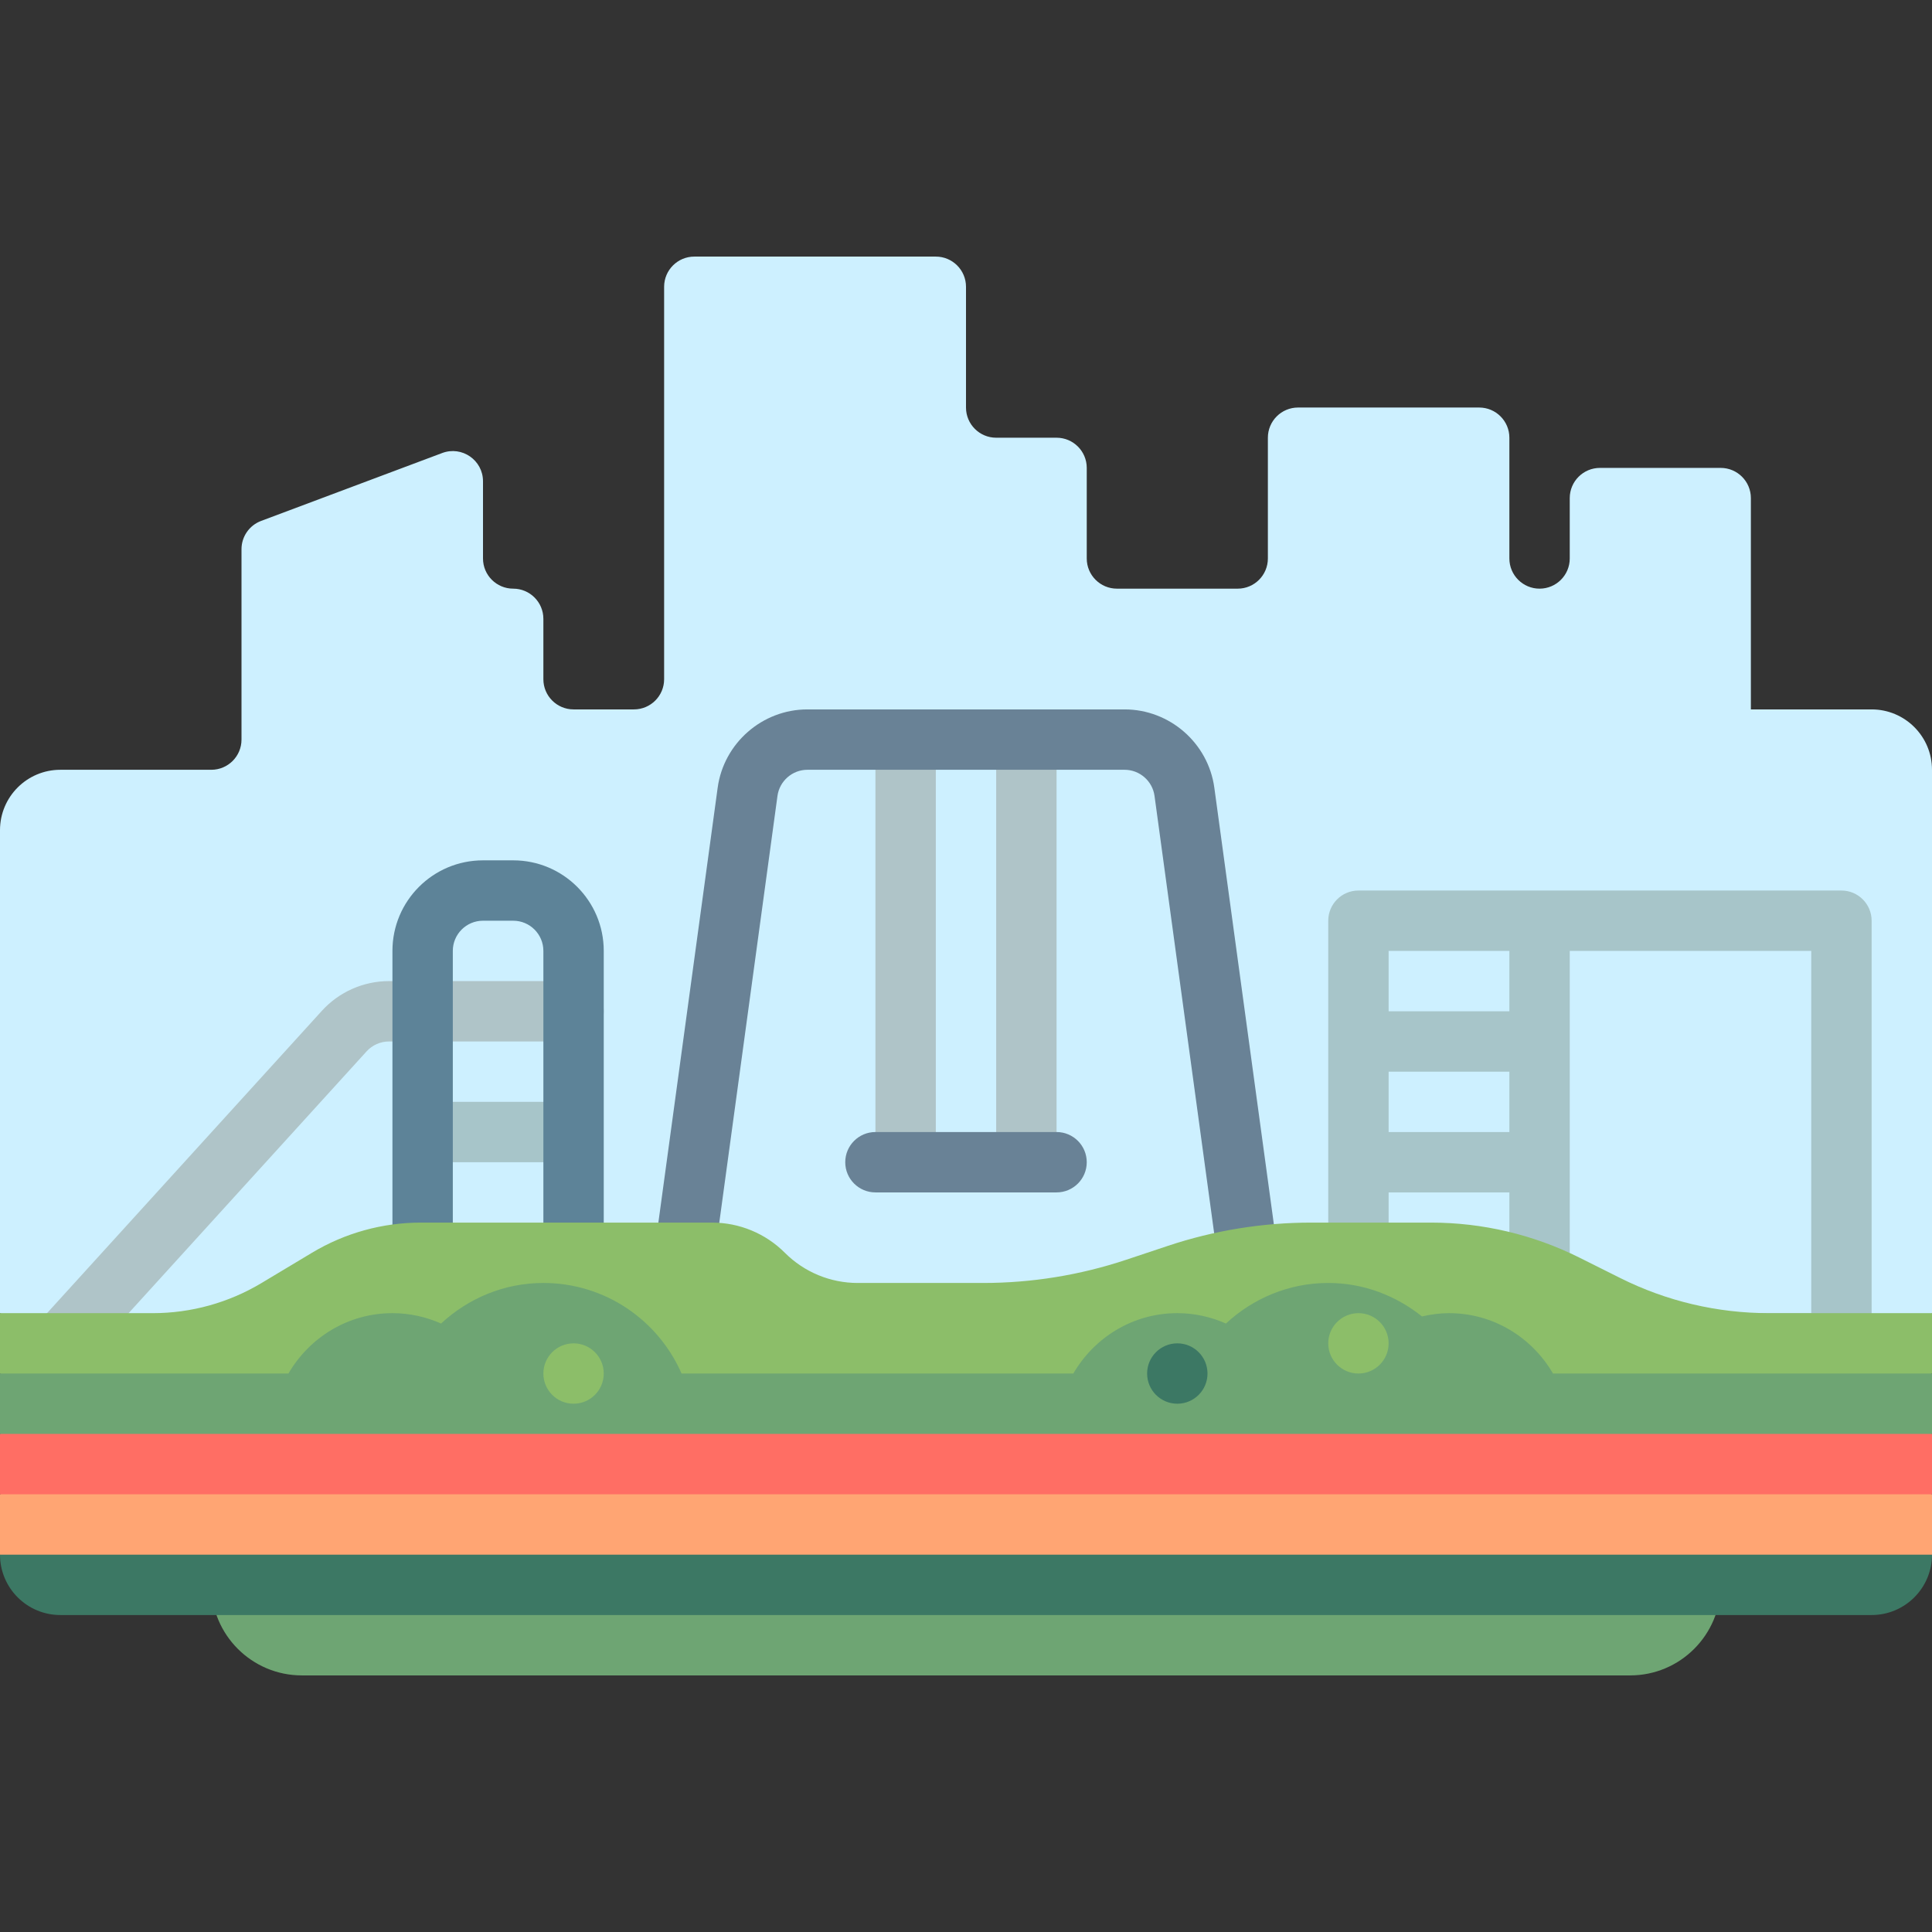 <svg id="Capa_1" enable-background="new 0 0 512 512" height="512" viewBox="0 0 512 512" width="512" xmlns="http://www.w3.org/2000/svg"><rect x="0" y="0" width="512" height="512" fill="#333333" stroke="none"/><path d="m464 188v-56c0-4.418-3.582-8-8-8h-32c-4.418 0-8 3.582-8 8v16c0 4.418-3.582 8-8 8-4.418 0-8-3.582-8-8v-32c0-4.418-3.582-8-8-8h-48c-4.418 0-8 3.582-8 8v32c0 4.418-3.582 8-8 8h-32c-4.418 0-8-3.582-8-8v-24c0-4.418-3.582-8-8-8h-16c-4.418 0-8-3.582-8-8v-32c0-4.418-3.582-8-8-8h-64c-4.418 0-8 3.582-8 8v104c0 4.418-3.582 8-8 8h-16c-4.418 0-8-3.582-8-8v-16c0-4.418-3.582-8-8-8-4.418 0-8-3.582-8-8v-20.456c0-5.586-5.579-9.452-10.809-7.491l-48 18c-3.122 1.171-5.191 4.156-5.191 7.491v50.456c0 4.418-3.582 8-8 8h-40c-8.837 0-16 7.163-16 16v128l32.333 16h466.667l13-16v-144c0-8.837-7.163-16-16-16z" fill="#cdf0ff"/><path d="m488 236h-128c-4.418 0-8 3.582-8 8v112c0 4.418 3.582 8 8 8h128c4.418 0 8-3.582 8-8v-112c0-4.418-3.582-8-8-8zm-88 64h-32v-16h32zm0-48v16h-32v-16zm-32 96v-32h32v32zm112 0h-64v-96h64z" fill="#a7c5c9"/><path d="m112 292h40v16h-40z" fill="#a7c5c9"/><path d="m15.996 364c-1.918 0-3.844-.688-5.379-2.08-3.27-2.973-3.508-8.031-.535-11.301l75.238-82.764c4.539-4.992 11.012-7.855 17.758-7.855h48.922c4.418 0 8 3.582 8 8s-3.582 8-8 8h-48.922c-2.25 0-4.406.955-5.922 2.617l-75.238 82.764c-1.578 1.736-3.746 2.619-5.922 2.619z" fill="#afc4c8"/><path d="m104 252v80h16v-80c0-4.418 3.582-8 8-8h8c4.418 0 8 3.582 8 8v80h16v-80c0-13.255-10.745-24-24-24h-8c-13.255 0-24 10.745-24 24z" fill="#5d8398"/><path d="m232 196h16v112h-16z" fill="#afc4c8"/><path d="m264 196h16v112h-16z" fill="#afc4c8"/><path d="m336 380h-160c-2.309 0-4.508-.998-6.027-2.738-1.52-1.742-2.211-4.053-1.898-6.342l22.113-162.162c1.613-11.834 11.835-20.758 23.777-20.758h84.07c11.941 0 22.164 8.924 23.777 20.756l22.113 162.164c.313 2.289-.379 4.6-1.898 6.342-1.519 1.74-3.719 2.738-6.027 2.738zm-150.836-16h141.672l-20.875-153.082c-.539-3.943-3.945-6.918-7.926-6.918h-84.07c-3.98 0-7.387 2.975-7.926 6.92z" fill="#698296"/><path d="m0 364v-16h40.489c10.15 0 20.108-2.758 28.812-7.98l13.399-8.039c8.703-5.222 18.662-7.98 28.812-7.98h77.188c7.235 0 14.174 2.874 19.29 7.99l.02.02c5.116 5.116 12.055 7.99 19.29 7.99h33.227c12.898 0 25.711-2.079 37.947-6.158l11.052-3.684c12.236-4.079 25.049-6.158 37.947-6.158h31.753c13.662 0 27.135 3.181 39.355 9.29l10.838 5.419c12.219 6.11 25.693 9.29 39.355 9.29h43.226v16l-15 7h-486.383z" fill="#8cbe69"/><path d="m56 420c0 13.255 10.745 24 24 24h352c13.255 0 24-10.745 24-24z" fill="#6ea573"/><path d="m496 428h-480c-8.837 0-16-7.163-16-16l9.5-7.667h490.833l11.667 7.667c0 8.836-7.164 16-16 16z" fill="#3c7864"/><path d="m0 396 14-6h482.333l15.667 6v16h-512z" fill="#ffa573"/><path d="m0 380 12.333-5.667h488.667l11 5.667v16h-512z" fill="#ff6e64"/><path d="m411.562 364c-5.543-9.525-15.748-16-27.562-16-2.472 0-4.852.341-7.163.871-6.841-5.467-15.399-8.871-24.837-8.871-10.5 0-19.977 4.132-27.113 10.749-3.949-1.743-8.293-2.749-12.887-2.749-11.814 0-22.019 6.475-27.562 16h-103.815c-6.177-14.115-20.229-24-36.623-24-10.5 0-19.977 4.132-27.113 10.749-3.949-1.743-8.293-2.749-12.887-2.749-11.814 0-22.019 6.475-27.562 16h-76.438v16h512v-16z" fill="#6ea573"/><path d="m280 316h-48c-4.418 0-8-3.582-8-8s3.582-8 8-8h48c4.418 0 8 3.582 8 8s-3.582 8-8 8z" fill="#698296"/><circle cx="152" cy="364" fill="#8cbe69" r="8"/><circle cx="360" cy="356" fill="#8cbe69" r="8"/><circle cx="312" cy="364" fill="#3c7864" r="8"/></svg>